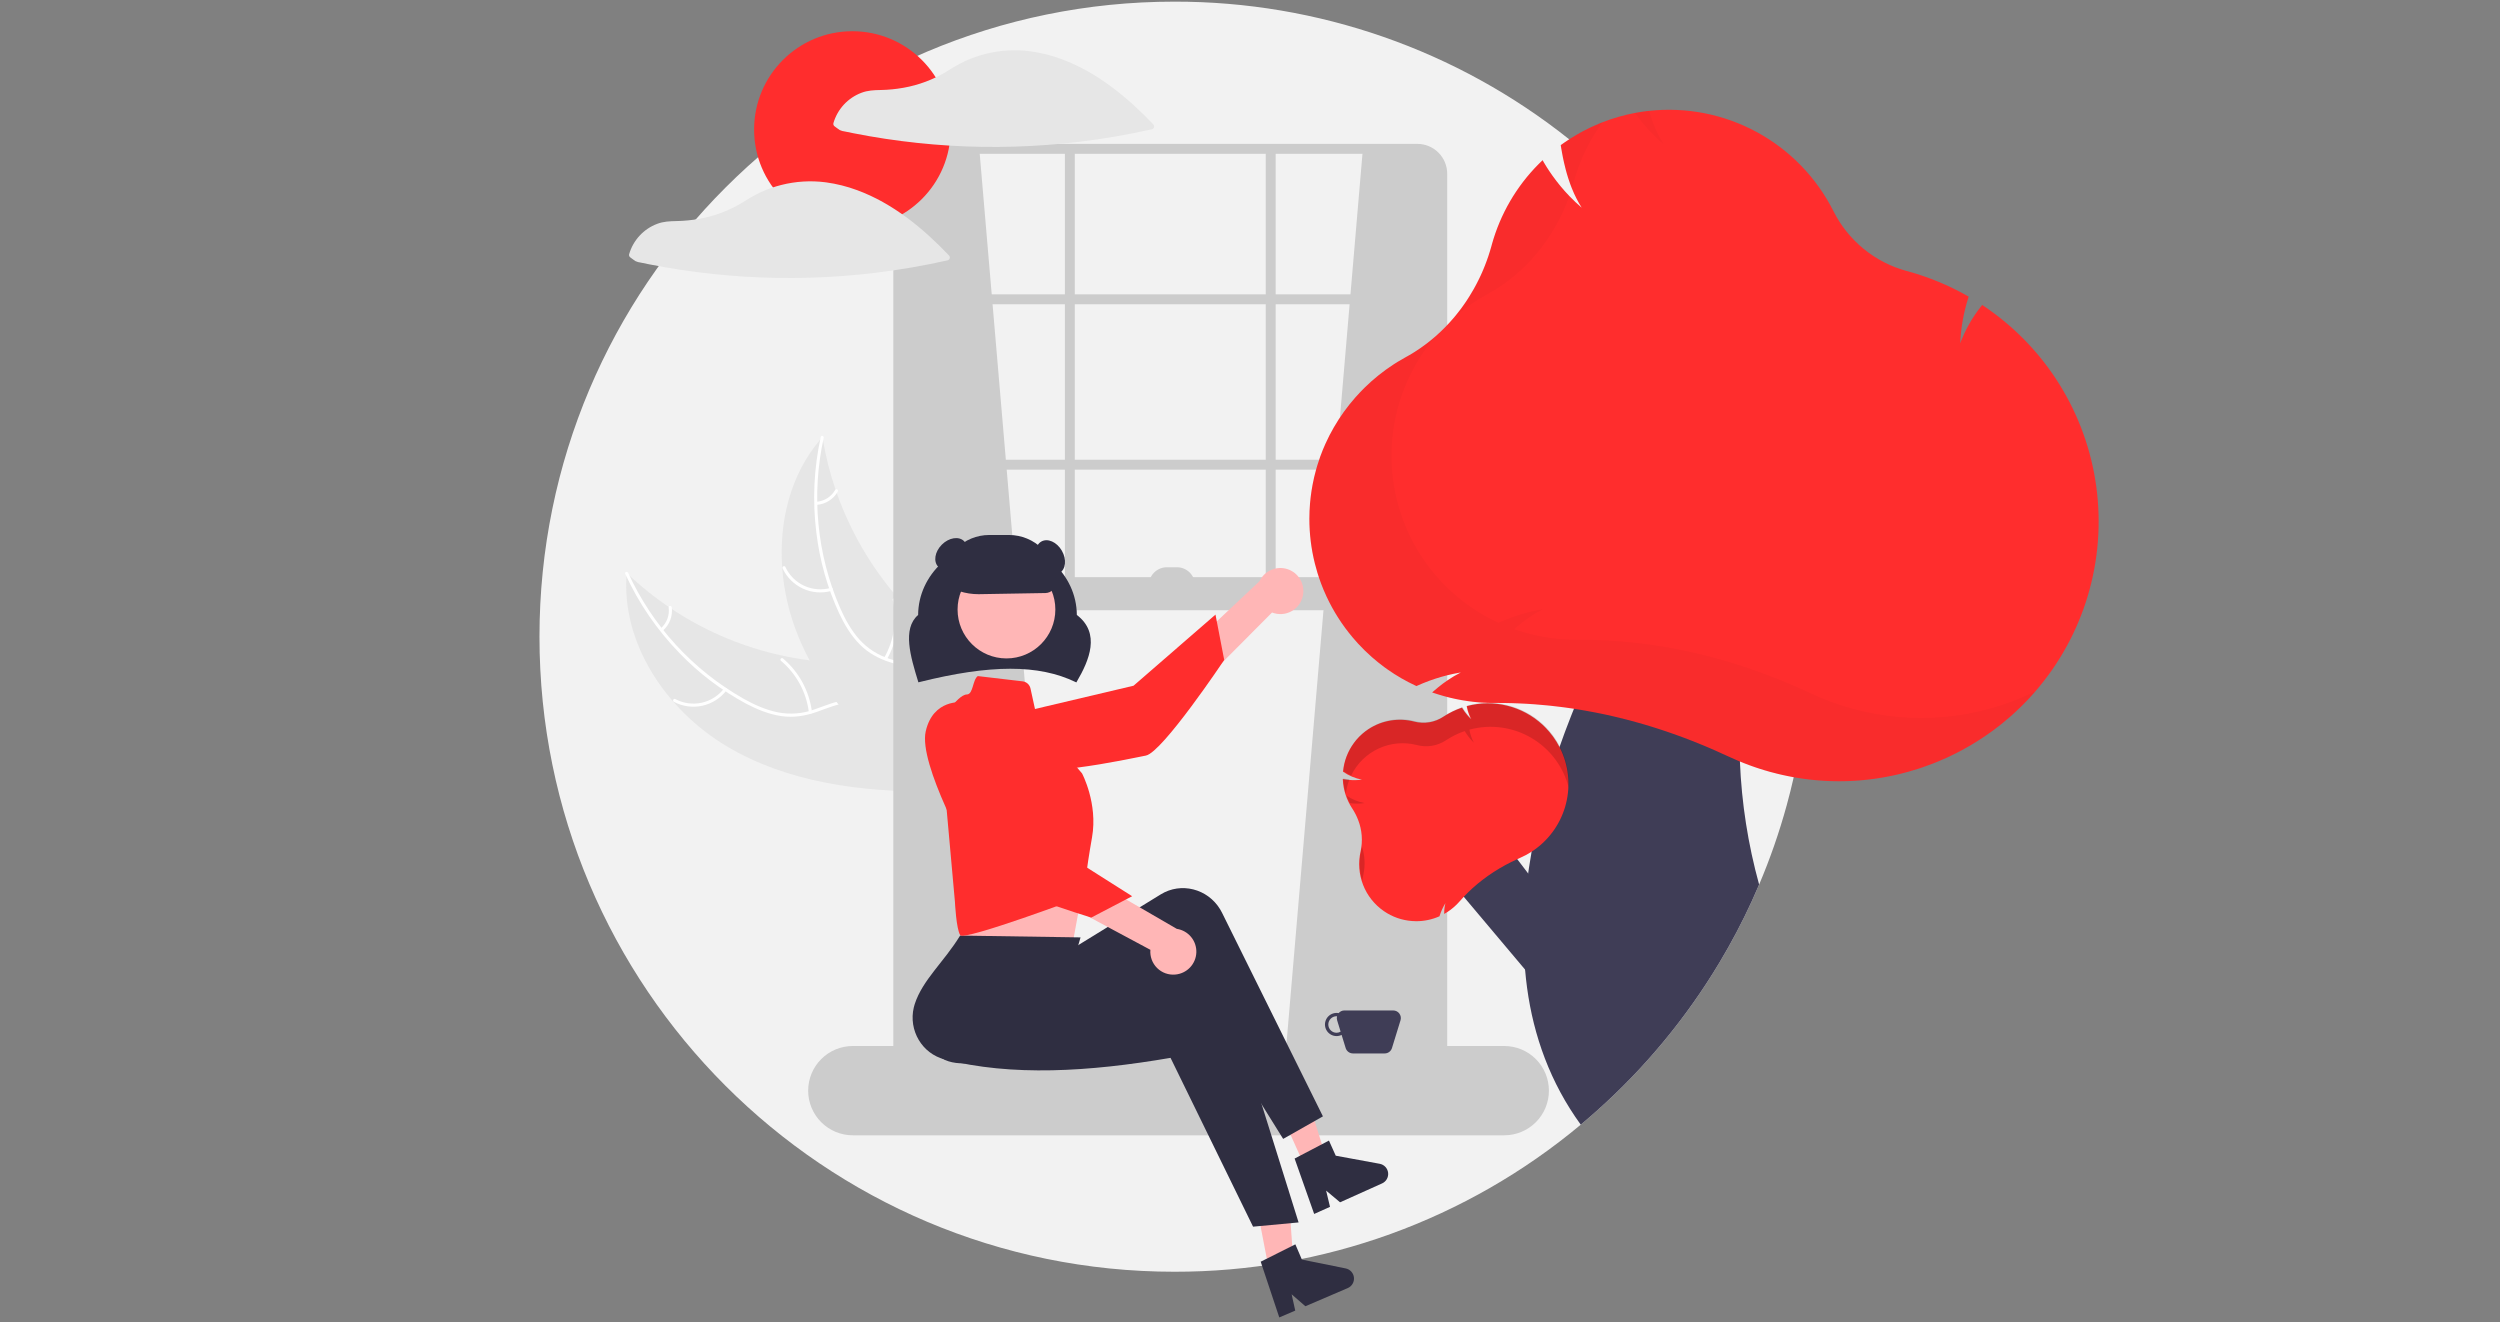 <svg width="380" height="201" viewBox="0 0 380 201" fill="none" xmlns="http://www.w3.org/2000/svg">
<rect x="0" y="0" width="380" height="201" fill="#808080" stroke="none"/>
<g clip-path="url(#clip0_583_18913)">
<path d="M275.018 96.777C275.018 99.588 274.9 102.37 274.663 105.123C274.477 107.272 274.224 109.402 273.902 111.513C273.56 113.748 273.141 115.955 272.645 118.137V118.139C272.321 119.574 271.965 120.998 271.577 122.41C270.452 126.514 269.052 130.539 267.388 134.456C267.026 135.308 266.652 136.154 266.267 136.995C264.808 140.177 263.176 143.277 261.376 146.28C256.328 154.713 250.028 162.329 242.69 168.866C241.896 169.573 241.091 170.267 240.275 170.95C222.95 185.425 201.083 193.339 178.509 193.305C125.208 193.305 82 150.089 82 96.777C82 43.466 125.208 0.25 178.509 0.25C200.306 0.216 221.467 7.595 238.518 21.177C239.317 21.81 240.106 22.458 240.885 23.12C244.687 26.345 248.236 29.858 251.499 33.627H251.501C266.7 51.151 275.052 73.579 275.018 96.777Z" fill="#F2F2F2"/>
<path d="M110.489 113.451C101.296 107.978 94.357 97.75 95.257 87.088C103.663 95.134 114.642 99.947 126.254 100.676C130.733 100.94 135.743 100.768 139.04 103.812C141.092 105.706 142.047 108.558 142.203 111.346C142.36 114.134 141.801 116.907 141.246 119.644L141.437 120.314C130.738 120.354 119.683 118.924 110.489 113.451Z" fill="#E6E6E6"/>
<path d="M95.482 87.076C99.165 95.131 105.293 101.82 112.994 106.193C114.649 107.12 116.409 107.916 118.28 108.285C120.106 108.631 121.991 108.482 123.739 107.852C125.382 107.298 126.997 106.542 128.745 106.397C130.588 106.244 132.294 106.955 133.634 108.2C135.274 109.724 136.269 111.746 137.173 113.758C138.177 115.991 139.184 118.327 141.108 119.933C141.342 120.127 141.026 120.478 140.793 120.284C137.445 117.489 136.899 112.81 134.222 109.519C132.973 107.983 131.254 106.815 129.212 106.846C127.426 106.873 125.759 107.652 124.101 108.227C122.36 108.831 120.617 109.115 118.779 108.849C116.899 108.577 115.104 107.848 113.432 106.968C109.655 104.943 106.221 102.337 103.254 99.245C99.848 95.735 97.067 91.668 95.033 87.22C94.907 86.945 95.357 86.803 95.482 87.076H95.482Z" fill="white"/>
<path d="M110.431 104.931C109.522 106.123 108.218 106.954 106.754 107.274C105.289 107.595 103.758 107.384 102.434 106.679C102.167 106.536 102.377 106.114 102.645 106.257C103.876 106.916 105.302 107.112 106.666 106.811C108.029 106.51 109.24 105.731 110.08 104.615C110.263 104.373 110.612 104.69 110.431 104.931L110.431 104.931Z" fill="white"/>
<path d="M122.945 108.243C122.562 105.201 121.047 102.416 118.702 100.441C118.469 100.246 118.785 99.895 119.017 100.091C121.454 102.15 123.024 105.052 123.416 108.218C123.453 108.52 122.981 108.543 122.945 108.243V108.243Z" fill="white"/>
<path d="M100.433 95.513C100.881 95.125 101.225 94.632 101.436 94.078C101.646 93.523 101.715 92.926 101.637 92.338C101.596 92.037 102.067 92.014 102.108 92.313C102.191 92.963 102.114 93.623 101.883 94.235C101.652 94.848 101.275 95.395 100.784 95.829C100.741 95.873 100.683 95.9 100.621 95.903C100.559 95.907 100.498 95.886 100.451 95.846C100.405 95.804 100.377 95.746 100.373 95.683C100.37 95.621 100.391 95.56 100.433 95.513V95.513Z" fill="white"/>
<path d="M125.017 66.43C125.048 66.618 125.079 66.805 125.113 66.994C125.541 69.511 126.173 71.988 127.002 74.402C127.064 74.59 127.128 74.779 127.195 74.965C129.255 80.76 132.372 86.122 136.389 90.778C137.989 92.63 139.728 94.357 141.59 95.944C144.162 98.137 147.125 100.309 148.774 103.14C148.949 103.434 149.106 103.738 149.244 104.05L142.241 120.029C142.206 120.057 142.176 120.087 142.142 120.116L141.891 120.766C141.789 120.691 141.685 120.611 141.584 120.536C141.525 120.493 141.467 120.446 141.408 120.402C141.369 120.372 141.33 120.342 141.293 120.317C141.28 120.307 141.267 120.297 141.258 120.289C141.221 120.264 141.189 120.237 141.156 120.213C140.574 119.767 139.994 119.316 139.416 118.86C139.412 118.858 139.412 118.858 139.41 118.853C135.016 115.366 130.874 111.481 127.453 107.091C127.351 106.959 127.244 106.826 127.144 106.686C125.613 104.699 124.248 102.59 123.06 100.38C122.414 99.168 121.829 97.924 121.309 96.652C119.97 93.365 119.157 89.888 118.899 86.347C118.386 79.29 120.135 72.147 124.667 66.833C124.783 66.697 124.897 66.565 125.017 66.43Z" fill="#E6E6E6"/>
<path d="M125.203 66.555C123.296 75.204 124.162 84.235 127.678 92.364C128.442 94.101 129.368 95.796 130.64 97.218C131.889 98.593 133.484 99.609 135.259 100.16C136.904 100.707 138.649 101.075 140.133 102.012C141.696 103 142.63 104.595 142.95 106.396C143.343 108.601 142.919 110.814 142.43 112.965C141.888 115.352 141.286 117.824 141.856 120.265C141.925 120.561 141.462 120.651 141.393 120.355C140.401 116.108 142.782 112.042 142.626 107.803C142.553 105.825 141.884 103.857 140.235 102.652C138.793 101.598 136.993 101.216 135.323 100.677C133.569 100.111 132.006 99.287 130.699 97.968C129.361 96.619 128.367 94.956 127.562 93.246C125.765 89.356 124.592 85.207 124.084 80.951C123.477 76.098 123.706 71.176 124.758 66.4C124.824 66.104 125.268 66.261 125.203 66.555Z" fill="white"/>
<path d="M126.393 89.813C124.949 90.218 123.408 90.097 122.046 89.47C120.683 88.844 119.588 87.754 118.955 86.394C118.828 86.119 119.25 85.908 119.378 86.184C119.964 87.451 120.985 88.467 122.255 89.047C123.525 89.628 124.96 89.735 126.302 89.35C126.594 89.267 126.683 89.73 126.393 89.813H126.393Z" fill="white"/>
<path d="M134.389 99.993C135.914 97.334 136.382 94.197 135.698 91.209C135.63 90.913 136.093 90.823 136.161 91.119C136.867 94.23 136.374 97.493 134.78 100.256C134.628 100.519 134.237 100.255 134.389 99.993Z" fill="white"/>
<path d="M124.078 76.273C124.67 76.233 125.242 76.046 125.743 75.73C126.245 75.414 126.66 74.979 126.951 74.463C127.1 74.198 127.49 74.463 127.342 74.726C127.018 75.295 126.559 75.775 126.005 76.126C125.452 76.476 124.821 76.686 124.168 76.736C124.107 76.746 124.045 76.732 123.993 76.698C123.942 76.663 123.906 76.61 123.892 76.55C123.88 76.488 123.893 76.425 123.928 76.373C123.963 76.321 124.017 76.285 124.078 76.273V76.273Z" fill="white"/>
<path d="M148.852 22.622L160.665 160.926L137.04 162.702V24.382C139.855 22.519 143.896 22.227 148.852 22.622Z" fill="#CCCCCC"/>
<path d="M207.16 22.622L195.348 160.926L218.972 162.702V24.382C216.157 22.519 212.116 22.227 207.16 22.622Z" fill="#CCCCCC"/>
<path d="M215.435 168.419H140.326C139.121 168.417 137.967 167.938 137.115 167.086C136.264 166.235 135.785 165.08 135.783 163.875V26.412C135.785 25.207 136.264 24.052 137.115 23.2C137.967 22.349 139.121 21.869 140.326 21.868H215.435C216.639 21.869 217.794 22.349 218.645 23.2C219.497 24.052 219.976 25.207 219.977 26.412V163.875C219.976 165.08 219.497 166.235 218.645 167.086C217.794 167.938 216.639 168.417 215.435 168.419ZM140.326 23.376C139.521 23.377 138.75 23.697 138.181 24.266C137.612 24.835 137.292 25.607 137.291 26.412V163.875C137.292 164.68 137.612 165.451 138.181 166.02C138.75 166.589 139.521 166.91 140.326 166.911H215.435C216.239 166.91 217.01 166.589 217.579 166.02C218.148 165.451 218.468 164.68 218.469 163.875V26.412C218.468 25.607 218.148 24.835 217.579 24.266C217.01 23.697 216.239 23.377 215.435 23.376L140.326 23.376Z" fill="#CCCCCC"/>
<path d="M219.223 44.743H136.537V46.251H219.223V44.743Z" fill="#CCCCCC"/>
<path d="M219.223 69.88H136.537V71.389H219.223V69.88Z" fill="#CCCCCC"/>
<path d="M163.371 22.622H161.862V91.247H163.371V22.622Z" fill="#CCCCCC"/>
<path d="M193.9 22.622H192.392V91.247H193.9V22.622Z" fill="#CCCCCC"/>
<path d="M228.649 172.566H129.627C127.827 172.566 126.101 171.851 124.828 170.578C123.556 169.306 122.841 167.579 122.841 165.779C122.841 163.979 123.556 162.253 124.828 160.98C126.101 159.707 127.827 158.992 129.627 158.992H228.649C230.448 158.992 232.174 159.707 233.447 160.98C234.72 162.253 235.435 163.979 235.435 165.779C235.435 167.579 234.72 169.306 233.447 170.578C232.174 171.851 230.448 172.566 228.649 172.566Z" fill="#CCCCCC"/>
<path d="M219.223 87.728H137.04V92.755H219.223V87.728Z" fill="#CCCCCC"/>
<path d="M163.604 103.728L163.499 103.678C157.897 100.971 150.56 100.973 139.711 103.686L139.595 103.715L139.56 103.601C138.412 99.837 137.112 95.574 139.555 93.476C139.589 87.321 144.987 82.323 151.617 82.323C158.246 82.323 163.643 87.319 163.679 93.472C167.313 96.251 165.581 100.357 163.662 103.628L163.604 103.728Z" fill="#2F2E41"/>
<path d="M198.039 90.548C197.938 91.047 197.73 91.518 197.428 91.927C197.126 92.337 196.738 92.675 196.291 92.918C195.844 93.161 195.349 93.303 194.842 93.335C194.334 93.366 193.826 93.285 193.352 93.099L173.554 112.999L171.787 106.82L191.451 88.34C191.817 87.566 192.454 86.953 193.242 86.617C194.03 86.281 194.913 86.246 195.725 86.518C196.537 86.79 197.221 87.35 197.648 88.093C198.074 88.836 198.213 89.71 198.039 90.548L198.039 90.548Z" fill="#FFB6B6"/>
<path d="M149.106 109.706C149.106 109.706 147.31 113.778 151.742 116.288C156.174 118.799 171.665 115.33 174.179 114.846C176.692 114.362 186.08 100.31 186.08 100.31L184.753 93.418L172.302 104.228L149.106 109.706Z" fill="#FF2D2D"/>
<path d="M145.837 132.221L146.088 136.997C146.088 136.997 145.346 141.228 145.957 142.141C146.562 143.049 163.085 143.164 163.085 143.164C163.085 143.164 164.176 137.278 165.117 132.125L145.837 132.221Z" fill="#FFB6B6"/>
<path d="M193.34 195.371L196.795 194.673L195.806 180.719L190.708 181.749L193.34 195.371Z" fill="#FFB6B6"/>
<path d="M198.289 177.211L201.5 175.767L197.334 162.415L192.595 164.547L198.289 177.211Z" fill="#FFB6B6"/>
<path d="M201.085 169.688L195.039 173.112L180.127 149.146C169.659 156.2 159.423 159.578 149.104 161.38C145.615 162.002 142.058 161.687 141.388 158.135C141.357 157.969 141.332 157.802 141.313 157.634C140.901 153.755 145.726 148.782 146.339 144.036L159.544 143.243L161.172 145.331L176.443 135.941C179.514 134.052 183.553 135.074 185.465 138.222C185.566 138.388 185.659 138.559 185.746 138.733L201.085 169.688Z" fill="#2F2E41"/>
<path d="M197.385 185.81L190.466 186.454L177.922 160.793C165.482 162.933 153.747 163.618 143.596 161.03C140.159 160.166 138.058 156.616 138.904 153.102C138.943 152.938 138.989 152.775 139.041 152.615C140.256 148.907 143.436 146.284 145.941 142.207L164.242 142.485L162.198 149.539L179.976 147.238C183.551 146.775 186.816 149.364 187.269 153.019C187.292 153.212 187.308 153.406 187.315 153.601L197.385 185.81Z" fill="#2F2E41"/>
<path d="M152.982 100.08C157.086 100.08 160.413 96.752 160.413 92.647C160.413 88.542 157.086 85.215 152.982 85.215C148.878 85.215 145.551 88.542 145.551 92.647C145.551 96.752 148.878 100.08 152.982 100.08Z" fill="#FFB6B6"/>
<path d="M148.626 102.763L155.439 103.565C155.727 103.599 155.996 103.721 156.211 103.915C156.425 104.11 156.573 104.366 156.635 104.649L157.719 109.608L164.474 117.564C164.474 117.564 166.899 122.113 165.99 127.269C165.08 132.424 164.68 136.255 164.68 136.255C164.68 136.255 146.561 143.05 145.954 142.14C145.348 141.23 145.151 137.098 145.151 137.098L142.726 110.108C142.726 110.108 145.454 105.559 146.97 105.559C147.949 105.526 147.823 103.324 148.626 102.763Z" fill="#FF2D2D"/>
<path d="M164.865 137.914C165.821 137.914 166.596 136.984 166.596 135.837C166.596 134.691 165.821 133.761 164.865 133.761C163.909 133.761 163.135 134.691 163.135 135.837C163.135 136.984 163.909 137.914 164.865 137.914Z" fill="#FF2D2D"/>
<path d="M191.627 191.778L196.893 189.139L197.886 191.454L204.545 192.801C204.874 192.867 205.173 193.037 205.398 193.286C205.624 193.534 205.764 193.848 205.799 194.182C205.833 194.516 205.76 194.852 205.59 195.141C205.42 195.431 205.162 195.658 204.853 195.79L198.419 198.549L196.328 196.733L196.877 199.21L194.451 200.25L191.627 191.778Z" fill="#2F2E41"/>
<path d="M196.781 176.1L202 173.368L203.033 175.667L209.715 176.896C210.045 176.956 210.347 177.121 210.577 177.365C210.807 177.61 210.953 177.921 210.993 178.255C211.033 178.588 210.966 178.925 210.801 179.217C210.636 179.51 210.382 179.741 210.076 179.879L203.691 182.75L201.569 180.972L202.161 183.439L199.754 184.521L196.781 176.1Z" fill="#2F2E41"/>
<path d="M148.736 90.316C146.773 90.319 144.857 89.714 143.251 88.585L143.197 88.547V88.482C143.199 86.583 143.955 84.762 145.298 83.418C146.64 82.076 148.461 81.32 150.36 81.318H153.376C155.275 81.32 157.096 82.076 158.438 83.418C159.781 84.762 160.537 86.583 160.539 88.482C160.537 88.917 160.365 89.333 160.06 89.644C159.756 89.954 159.342 90.132 158.908 90.142L148.906 90.314C148.849 90.315 148.793 90.316 148.736 90.316Z" fill="#2F2E41"/>
<path d="M161.042 87.106C162.004 86.551 162.165 85.028 161.401 83.706C160.638 82.383 159.239 81.761 158.278 82.317C157.316 82.872 157.155 84.394 157.918 85.717C158.682 87.04 160.081 87.662 161.042 87.106Z" fill="#2F2E41"/>
<path d="M146.002 85.631C147.082 84.551 147.32 83.039 146.535 82.253C145.75 81.468 144.238 81.707 143.158 82.787C142.078 83.867 141.84 85.379 142.625 86.164C143.41 86.95 144.922 86.711 146.002 85.631Z" fill="#2F2E41"/>
<path d="M211.769 153.588H204.352C204.184 153.587 204.019 153.623 203.867 153.694C203.715 153.764 203.581 153.866 203.472 153.994C203.199 153.944 202.917 153.959 202.651 154.039C202.384 154.119 202.14 154.26 201.939 154.453C201.738 154.645 201.586 154.882 201.494 155.145C201.402 155.407 201.374 155.688 201.412 155.964C201.45 156.239 201.552 156.502 201.711 156.73C201.87 156.958 202.081 157.146 202.326 157.277C202.572 157.408 202.845 157.479 203.123 157.484C203.401 157.489 203.676 157.428 203.926 157.306L204.541 159.305C204.614 159.542 204.761 159.749 204.961 159.897C205.16 160.044 205.401 160.123 205.649 160.123H210.472C210.72 160.123 210.961 160.044 211.16 159.897C211.36 159.749 211.506 159.542 211.579 159.305L212.877 155.088C212.93 154.914 212.942 154.731 212.912 154.552C212.881 154.373 212.809 154.204 212.701 154.058C212.594 153.912 212.453 153.794 212.291 153.712C212.129 153.63 211.95 153.588 211.769 153.588ZM203.16 156.981C202.826 156.981 202.507 156.849 202.271 156.613C202.035 156.377 201.903 156.058 201.903 155.724C201.903 155.391 202.035 155.071 202.271 154.836C202.507 154.6 202.826 154.467 203.16 154.467C203.182 154.467 203.204 154.473 203.227 154.474C203.177 154.677 203.183 154.889 203.244 155.088L203.775 156.813C203.588 156.922 203.376 156.98 203.16 156.981Z" fill="#3F3D56"/>
<path d="M178.648 148.131C178.141 148.178 177.631 148.113 177.152 147.941C176.673 147.769 176.238 147.495 175.877 147.136C175.516 146.778 175.238 146.345 175.062 145.867C174.886 145.39 174.817 144.88 174.86 144.373L150.12 131.112L155.531 127.647L178.873 141.186C179.719 141.314 180.49 141.749 181.037 142.407C181.585 143.065 181.872 143.902 181.845 144.758C181.817 145.614 181.476 146.431 180.887 147.052C180.298 147.674 179.501 148.058 178.648 148.131Z" fill="#FFB6B6"/>
<path d="M146.259 106.743C146.259 106.743 141.844 106.19 140.711 111.158C139.578 116.125 147.345 129.972 148.53 132.241C149.715 134.511 165.867 139.474 165.867 139.474L172.087 136.225L158.161 127.397L146.259 106.743Z" fill="#FF2D2D"/>
<path d="M177.378 86.22H178.886C179.619 86.22 180.322 86.511 180.841 87.029C181.359 87.548 181.65 88.251 181.65 88.985H174.613C174.613 88.251 174.905 87.548 175.423 87.029C175.941 86.511 176.645 86.22 177.378 86.22Z" fill="#CCCCCC"/>
<path d="M129.561 34.629C137.812 34.629 144.501 27.939 144.501 19.687C144.501 11.435 137.812 4.745 129.561 4.745C121.311 4.745 114.622 11.435 114.622 19.687C114.622 27.939 121.311 34.629 129.561 34.629Z" fill="#FF2D2D"/>
<path d="M175.302 18.908C171.348 14.76 166.757 10.976 161.321 8.976C159.807 8.417 158.237 8.022 156.638 7.799C156.625 7.797 156.613 7.8 156.6 7.799C156.574 7.792 156.548 7.787 156.521 7.783C154.285 7.498 152.016 7.635 149.83 8.187C148.762 8.456 147.719 8.819 146.715 9.273C145.708 9.764 144.731 10.318 143.792 10.93C141.803 12.12 139.614 12.937 137.332 13.34C136.187 13.546 135.026 13.66 133.863 13.681C132.853 13.701 131.901 13.736 130.944 14.101C129.922 14.485 129.004 15.103 128.263 15.905C127.523 16.708 126.98 17.672 126.678 18.721C126.654 18.815 126.661 18.913 126.698 19.003C126.734 19.092 126.798 19.167 126.879 19.218C127.138 19.403 127.391 19.613 127.662 19.779C127.904 19.889 128.163 19.96 128.427 19.987C128.86 20.078 129.292 20.167 129.726 20.253C131.322 20.569 132.926 20.849 134.536 21.093C137.793 21.586 141.068 21.934 144.361 22.136C150.957 22.535 157.576 22.336 164.136 21.541C167.823 21.094 171.485 20.461 175.108 19.643C175.181 19.622 175.248 19.581 175.301 19.527C175.355 19.472 175.393 19.404 175.412 19.331C175.432 19.257 175.432 19.179 175.413 19.105C175.393 19.031 175.355 18.963 175.302 18.908Z" fill="#E6E6E6"/>
<path d="M130.27 28.899C128.756 28.339 127.186 27.945 125.587 27.722C125.574 27.72 125.562 27.723 125.549 27.722C125.523 27.715 125.497 27.71 125.47 27.706C123.235 27.421 120.965 27.558 118.78 28.11C117.711 28.378 116.668 28.742 115.664 29.196C114.657 29.687 113.68 30.241 112.741 30.853C110.753 32.043 108.563 32.86 106.281 33.263C105.136 33.469 103.976 33.583 102.812 33.603C101.802 33.624 100.85 33.659 99.893 34.024C98.871 34.408 97.953 35.026 97.213 35.828C96.472 36.63 95.929 37.595 95.627 38.644C95.603 38.738 95.611 38.836 95.647 38.925C95.683 39.014 95.747 39.09 95.829 39.141C96.088 39.326 96.34 39.536 96.612 39.701C96.853 39.812 97.112 39.883 97.376 39.91C97.809 40.001 98.242 40.09 98.675 40.176C100.272 40.492 101.875 40.772 103.485 41.016C106.742 41.509 110.017 41.857 113.31 42.058C119.906 42.458 126.525 42.259 133.086 41.464C136.773 41.017 140.435 40.384 144.057 39.566C144.131 39.544 144.197 39.504 144.251 39.45C144.304 39.395 144.342 39.327 144.362 39.253C144.381 39.179 144.381 39.102 144.362 39.028C144.343 38.954 144.304 38.886 144.251 38.831C140.298 34.683 135.706 30.899 130.27 28.899Z" fill="#E6E6E6"/>
<path d="M238.004 140.29L226.515 125.195L217.45 130.321L236.659 153.136L238.004 140.29Z" fill="#3F3D56"/>
<path d="M264.467 115.751C264.722 122.077 265.702 128.353 267.387 134.456C267.025 135.308 266.652 136.154 266.266 136.995C264.808 140.177 263.175 143.277 261.375 146.28C256.328 154.713 250.027 162.329 242.689 168.866C241.895 169.573 241.09 170.267 240.274 170.95C235.622 164.535 233.111 157.456 232.119 150.172C231.993 149.246 231.89 148.311 231.812 147.381V147.376C231.621 145.116 231.56 142.846 231.629 140.579C231.631 140.398 231.636 140.215 231.644 140.031C231.732 137.608 231.95 135.18 232.28 132.774V132.771C232.317 132.495 232.355 132.218 232.398 131.942C232.518 131.112 232.654 130.283 232.802 129.458C233.665 124.703 234.87 120.016 236.406 115.434V115.432C236.449 115.299 236.492 115.168 236.54 115.037C236.705 114.539 236.874 114.047 237.047 113.554C237.058 113.515 237.071 113.478 237.087 113.441C237.311 112.797 237.54 112.159 237.774 111.525C237.836 111.349 237.902 111.173 237.97 110.998C238.233 110.291 238.502 109.59 238.776 108.899C238.862 108.677 238.95 108.456 239.038 108.237C239.106 108.069 239.171 107.901 239.241 107.735V107.732C239.641 106.744 240.046 105.776 240.455 104.826C241.604 102.157 242.785 99.645 243.936 97.33L243.939 97.328C248.716 87.743 253.059 81.519 253.059 81.519L269.368 86.798C267.422 90.249 265.917 95.34 265.093 101.345C264.457 106.118 264.248 110.938 264.467 115.748L264.467 115.751Z" fill="#3F3D56"/>
<path d="M237.362 114.215C237.266 113.991 237.158 113.773 237.047 113.554C236.474 112.444 235.736 111.427 234.858 110.538C234.728 110.404 234.592 110.271 234.451 110.145C232.937 108.751 231.096 107.76 229.099 107.266C227.101 106.771 225.01 106.788 223.021 107.315L223.011 107.32L222.935 107.34L222.953 107.426C223.028 107.824 223.138 108.215 223.28 108.594C223.317 108.697 223.36 108.796 223.403 108.894C223.421 108.939 223.443 108.979 223.463 109.024C223.463 109.024 223.461 109.027 223.466 109.027C223.466 109.029 223.468 109.032 223.468 109.034C223.516 109.127 223.561 109.223 223.612 109.313C223.508 109.215 223.41 109.115 223.315 109.012C223.222 108.916 223.137 108.816 223.051 108.715C222.758 108.373 222.493 108.009 222.259 107.624L222.219 107.556L222.149 107.584C221.2 107.913 220.296 108.356 219.455 108.904L219.364 108.964C218.722 109.386 217.998 109.668 217.24 109.791C216.482 109.915 215.706 109.878 214.963 109.683C213.792 109.381 212.571 109.326 211.377 109.521C210.184 109.716 209.043 110.157 208.029 110.817C207.358 111.255 206.75 111.784 206.225 112.39C206.18 112.443 206.134 112.498 206.089 112.551C205.994 112.667 205.903 112.785 205.815 112.905C204.87 114.168 204.291 115.667 204.139 117.237L204.134 117.294L204.182 117.327C205.032 117.91 205.994 118.311 207.006 118.504C206.37 118.592 205.726 118.608 205.086 118.551H205.084C204.794 118.527 204.505 118.487 204.219 118.431L204.166 118.421H204.164L204.099 118.408L204.109 118.529C204.184 120.065 204.667 121.553 205.509 122.84L205.534 122.875C205.543 122.888 205.551 122.901 205.559 122.915C205.915 123.461 206.212 124.043 206.444 124.652C207.031 126.166 207.16 127.819 206.815 129.406C206.425 131.103 206.555 132.878 207.188 134.5C207.821 136.122 208.928 137.516 210.364 138.5C211.626 139.369 213.097 139.885 214.624 139.996C214.833 140.014 215.044 140.024 215.255 140.024C216.463 140.027 217.659 139.778 218.766 139.292L218.806 139.277L218.816 139.232C219.029 138.545 219.328 137.888 219.706 137.276C219.582 137.758 219.52 138.254 219.52 138.752V138.918L219.663 138.835C219.786 138.762 219.912 138.684 220.025 138.611C220.704 138.168 221.319 137.633 221.852 137.022C222.061 136.781 222.272 136.547 222.493 136.313L222.496 136.311C222.925 135.853 223.38 135.406 223.853 134.979C224.858 134.076 225.934 133.254 227.07 132.523C228.205 131.794 229.392 131.148 230.621 130.592H230.623C230.762 130.527 230.902 130.464 231.041 130.404C231.653 130.137 232.242 129.821 232.802 129.458C232.823 129.446 232.84 129.436 232.858 129.423C235.287 127.832 237.073 125.43 237.898 122.645C238.723 119.86 238.533 116.873 237.362 114.215L237.362 114.215Z" fill="#FF2D2D"/>
<path opacity="0.15" d="M207.23 132.975C207.161 133.28 207.109 133.589 207.074 133.901C206.606 132.422 206.538 130.845 206.878 129.332C206.93 129.1 206.969 128.866 207 128.63C207.464 130.032 207.544 131.532 207.23 132.975Z" fill="black"/>
<path opacity="0.15" d="M207.421 122.071C206.676 122.174 205.921 122.178 205.175 122.081C204.98 121.713 204.811 121.331 204.671 120.939C205.501 121.499 206.437 121.884 207.421 122.071Z" fill="black"/>
<path opacity="0.15" d="M205.115 118.471C204.84 119.173 204.658 119.909 204.572 120.659C204.343 119.945 204.207 119.204 204.169 118.455L204.163 118.334L204.282 118.357C204.557 118.409 204.836 118.447 205.115 118.471Z" fill="black"/>
<path opacity="0.15" d="M208.094 110.742C209.107 110.082 210.247 109.64 211.44 109.444C212.633 109.249 213.854 109.304 215.024 109.607C215.767 109.803 216.544 109.841 217.302 109.717C218.061 109.594 218.785 109.311 219.427 108.889L219.518 108.829C220.358 108.28 221.263 107.836 222.211 107.506L222.283 107.481L222.323 107.547C222.698 108.167 223.152 108.735 223.674 109.237C223.357 108.646 223.135 108.009 223.016 107.349L222.999 107.262L223.085 107.24C224.951 106.746 226.907 106.7 228.794 107.106C230.681 107.512 232.445 108.359 233.943 109.577C235.441 110.795 236.629 112.35 237.411 114.115C238.194 115.88 238.548 117.805 238.445 119.733C238.049 118.161 237.345 116.684 236.374 115.386C235.403 114.088 234.185 112.996 232.789 112.173C231.393 111.35 229.847 110.812 228.242 110.59C226.637 110.369 225.004 110.468 223.437 110.883L223.351 110.905L223.368 110.992C223.487 111.652 223.709 112.29 224.026 112.88C223.504 112.378 223.05 111.81 222.675 111.19L222.635 111.124L222.563 111.149C221.615 111.479 220.711 111.923 219.87 112.472L219.78 112.532C219.137 112.954 218.413 113.237 217.655 113.36C216.896 113.484 216.12 113.446 215.377 113.25C213.431 112.745 211.37 112.931 209.546 113.775C207.722 114.62 206.248 116.071 205.374 117.882C204.985 117.695 204.608 117.484 204.245 117.251L204.195 117.22L204.201 117.162C204.326 115.868 204.741 114.619 205.415 113.507C206.089 112.396 207.005 111.451 208.094 110.742Z" fill="black"/>
<path d="M301.528 46.513L301.289 46.354L301.115 46.581C299.773 48.271 298.706 50.162 297.951 52.184C298.055 49.854 298.463 47.548 299.163 45.324L299.238 45.09L299.022 44.967C296.21 43.374 293.214 42.132 290.1 41.267L289.761 41.176C287.374 40.521 285.153 39.37 283.241 37.799C281.329 36.228 279.77 34.271 278.665 32.056C276.097 26.974 272.04 22.795 267.037 20.078C262.033 17.361 256.32 16.235 250.659 16.851H250.657C250.597 16.856 250.534 16.863 250.473 16.871C250.37 16.881 250.27 16.893 250.169 16.906C249.963 16.934 249.762 16.961 249.561 16.991C249.39 17.017 249.217 17.044 249.046 17.074C248.955 17.087 248.867 17.102 248.779 17.12C248.691 17.135 248.601 17.15 248.513 17.167H248.511C246.823 17.487 245.169 17.962 243.569 18.588H243.567V18.59L243.162 18.749C242.745 18.919 242.331 19.101 241.921 19.291C241.828 19.334 241.737 19.38 241.644 19.422C241.619 19.435 241.592 19.447 241.566 19.462C241.303 19.588 241.041 19.719 240.782 19.857C240.745 19.875 240.707 19.895 240.669 19.915L240.428 20.043C239.898 20.33 239.377 20.634 238.865 20.956C238.822 20.981 238.782 21.006 238.739 21.034C238.694 21.064 238.646 21.094 238.601 21.124C238.573 21.139 238.545 21.159 238.518 21.177C238.44 21.225 238.365 21.275 238.289 21.328C238.138 21.426 237.988 21.526 237.839 21.629C237.686 21.732 237.535 21.84 237.384 21.948L237.234 22.057L237.261 22.243C237.286 22.396 237.309 22.549 237.337 22.7C237.362 22.851 237.387 22.999 237.415 23.148C237.457 23.396 237.505 23.643 237.553 23.882C237.585 24.04 237.616 24.196 237.651 24.349C237.683 24.508 237.719 24.666 237.756 24.824C237.829 25.151 237.907 25.468 237.99 25.779C238.03 25.935 238.073 26.091 238.118 26.244C238.143 26.337 238.169 26.43 238.196 26.521C238.216 26.584 238.236 26.647 238.256 26.709C238.262 26.73 238.267 26.752 238.274 26.775C238.28 26.796 238.286 26.817 238.294 26.838C238.322 26.931 238.349 27.021 238.377 27.109C238.392 27.157 238.407 27.205 238.425 27.25C238.46 27.358 238.498 27.469 238.535 27.574C238.576 27.695 238.618 27.816 238.661 27.934C238.671 27.964 238.681 27.991 238.691 28.022C238.699 28.044 238.706 28.067 238.716 28.09C238.726 28.115 238.737 28.142 238.747 28.168C238.789 28.281 238.832 28.396 238.877 28.509C238.892 28.55 238.907 28.592 238.925 28.633C239.332 29.657 239.833 30.641 240.42 31.574C239.769 31.016 239.143 30.424 238.54 29.799C237.61 28.832 236.754 27.798 235.977 26.704C235.914 26.619 235.851 26.531 235.794 26.443C235.675 26.275 235.56 26.106 235.447 25.935C235.326 25.759 235.21 25.576 235.097 25.395C235.022 25.274 234.947 25.151 234.874 25.03C234.801 24.915 234.733 24.802 234.668 24.686L234.472 24.349H234.469V24.352L234.193 24.623C234.082 24.731 233.971 24.839 233.863 24.947C230.485 28.347 228.039 32.558 226.758 37.177L226.721 37.315L226.683 37.458C226.61 37.715 226.537 37.964 226.459 38.217V38.22C226.384 38.471 226.303 38.723 226.218 38.969C226.14 39.203 226.06 39.434 225.974 39.665C225.947 39.743 225.916 39.821 225.884 39.899C225.831 40.05 225.773 40.198 225.715 40.349C225.688 40.417 225.66 40.487 225.632 40.555C225.565 40.721 225.497 40.887 225.429 41.05C225.419 41.075 225.406 41.103 225.394 41.128C225.374 41.179 225.351 41.229 225.331 41.277C225.278 41.397 225.223 41.52 225.17 41.641C225.132 41.719 225.097 41.8 225.062 41.877C225.047 41.913 225.029 41.948 225.014 41.983C224.921 42.184 224.826 42.383 224.725 42.579C224.612 42.81 224.496 43.041 224.373 43.267C224.265 43.479 224.152 43.685 224.034 43.891C223.83 44.255 223.617 44.617 223.396 44.969C223.31 45.105 223.225 45.241 223.137 45.377C223.117 45.409 223.097 45.442 223.076 45.472C223.004 45.59 222.928 45.703 222.85 45.819C222.797 45.897 222.745 45.975 222.692 46.05C222.604 46.186 222.511 46.317 222.415 46.445C222.39 46.485 222.363 46.523 222.335 46.56C222.194 46.757 222.054 46.948 221.91 47.139C221.905 47.141 221.905 47.144 221.903 47.146C221.898 47.146 221.898 47.149 221.895 47.151C221.832 47.234 221.77 47.317 221.704 47.398C221.619 47.516 221.526 47.631 221.433 47.745C221.282 47.935 221.124 48.129 220.963 48.318C220.958 48.323 220.955 48.328 220.95 48.33C220.118 49.309 219.215 50.226 218.251 51.075C218.233 51.09 218.221 51.105 218.203 51.118C218.068 51.236 217.932 51.354 217.791 51.47C217.733 51.518 217.675 51.565 217.618 51.613C217.522 51.694 217.424 51.774 217.329 51.847C217.317 51.858 217.305 51.868 217.291 51.877C217.206 51.947 217.123 52.013 217.037 52.078C216.934 52.161 216.831 52.239 216.725 52.317C216.228 52.694 215.717 53.05 215.192 53.385C215.114 53.438 215.032 53.491 214.951 53.541C214.903 53.571 214.856 53.602 214.81 53.627C214.619 53.745 214.428 53.86 214.237 53.971C214.046 54.084 213.85 54.192 213.657 54.298C213.242 54.524 212.832 54.76 212.433 55.007C212.232 55.132 212.031 55.258 211.832 55.386C211.043 55.899 210.283 56.448 209.553 57.033C208.822 57.618 208.122 58.24 207.454 58.895C207.371 58.976 207.288 59.059 207.205 59.144C207.039 59.308 206.879 59.474 206.725 59.639C206.479 59.893 206.243 60.155 206.009 60.419C204.776 61.817 203.685 63.335 202.752 64.948C202.283 65.754 201.857 66.584 201.475 67.434C201.186 68.07 200.922 68.722 200.683 69.38C200.525 69.82 200.377 70.264 200.239 70.712C200.171 70.936 200.105 71.162 200.043 71.389C199.829 72.155 199.65 72.93 199.505 73.706C199.387 74.33 199.291 74.954 199.218 75.579C199.18 75.893 199.15 76.207 199.123 76.519C199.058 77.285 199.025 78.052 199.023 78.82C199.019 81.123 199.299 83.417 199.857 85.651C199.98 86.144 200.116 86.634 200.266 87.122C200.342 87.366 200.422 87.607 200.502 87.849C200.706 88.452 200.931 89.049 201.178 89.641C201.327 89.995 201.483 90.347 201.646 90.697C202.684 92.918 204.009 94.993 205.587 96.87C205.846 97.18 206.113 97.484 206.388 97.783C206.391 97.783 206.388 97.785 206.388 97.785C207.072 98.531 207.796 99.24 208.557 99.907H208.56C208.864 100.176 209.173 100.436 209.487 100.689C209.49 100.686 209.49 100.689 209.49 100.689C209.806 100.945 210.126 101.191 210.452 101.43C210.616 101.548 210.782 101.667 210.95 101.785C211.279 102.018 211.615 102.244 211.958 102.461H211.96C212.302 102.682 212.649 102.893 213.001 103.094C213.707 103.499 214.431 103.879 215.175 104.223L215.3 104.281L215.429 104.223C216.621 103.686 217.851 103.235 219.108 102.873C219.384 102.793 219.663 102.72 219.94 102.649C220.639 102.476 221.342 102.33 222.051 102.212C221.361 102.558 220.694 102.951 220.056 103.386C219.56 103.72 219.073 104.085 218.583 104.487C218.419 104.62 218.256 104.758 218.093 104.899L217.686 105.251L218.196 105.42C218.382 105.48 218.568 105.54 218.754 105.596C219.007 105.676 219.259 105.749 219.505 105.817C220.043 105.968 220.584 106.101 221.129 106.216C221.262 106.244 221.393 106.272 221.526 106.299C221.785 106.35 222.046 106.4 222.307 106.445C222.318 106.448 222.329 106.45 222.34 106.45C222.612 106.495 222.885 106.538 223.157 106.576C223.662 106.649 224.167 106.707 224.672 106.749C224.728 106.757 224.783 106.759 224.841 106.762C224.964 106.772 225.085 106.782 225.208 106.79C225.479 106.807 225.753 106.82 226.027 106.83C226.047 106.83 226.065 106.832 226.085 106.832C226.223 106.837 226.361 106.842 226.5 106.845C226.5 106.845 226.5 106.847 226.502 106.845C226.64 106.847 226.778 106.85 226.917 106.85H227.681C227.824 106.85 227.967 106.852 228.113 106.852C228.314 106.852 228.518 106.855 228.719 106.857C228.772 106.857 228.827 106.86 228.882 106.86C229.204 106.865 229.525 106.872 229.847 106.88C229.867 106.88 229.887 106.883 229.907 106.883C230.229 106.893 230.551 106.903 230.873 106.918C230.943 106.92 231.013 106.923 231.086 106.928C231.395 106.94 231.704 106.955 232.014 106.973C232.102 106.978 232.192 106.986 232.283 106.991C232.516 107.003 232.752 107.018 232.986 107.036C233.124 107.043 233.26 107.053 233.398 107.066C233.956 107.109 234.512 107.157 235.07 107.212C235.256 107.227 235.442 107.247 235.628 107.267C236.125 107.32 236.625 107.378 237.126 107.441C237.349 107.466 237.573 107.496 237.797 107.526C237.822 107.529 237.847 107.531 237.872 107.536C238.148 107.574 238.422 107.612 238.699 107.652C238.88 107.677 239.061 107.705 239.242 107.732C239.428 107.76 239.614 107.787 239.8 107.82C239.9 107.835 240.001 107.853 240.104 107.87C240.345 107.908 240.589 107.948 240.833 107.994C240.855 107.996 240.876 107.999 240.898 108.004C241.416 108.094 241.936 108.19 242.454 108.293C242.758 108.351 243.059 108.411 243.361 108.474C243.597 108.521 243.833 108.572 244.07 108.622C244.11 108.63 244.15 108.64 244.19 108.65C244.199 108.652 244.209 108.654 244.218 108.655C244.575 108.733 244.934 108.813 245.291 108.899C246.53 109.185 247.768 109.504 249.003 109.854C249.287 109.932 249.571 110.015 249.855 110.098C249.976 110.133 250.094 110.168 250.212 110.203C250.458 110.276 250.702 110.349 250.948 110.427C251.165 110.492 251.383 110.56 251.599 110.631C251.735 110.673 251.871 110.716 252.007 110.761C252.218 110.827 252.429 110.894 252.637 110.967C252.816 111.023 252.992 111.08 253.168 111.143C253.419 111.226 253.673 111.312 253.924 111.402C253.997 111.427 254.072 111.452 254.145 111.48C254.452 111.586 254.759 111.694 255.065 111.807C255.364 111.915 255.663 112.026 255.96 112.136C256.166 112.214 256.372 112.29 256.576 112.37C256.804 112.458 257.033 112.546 257.259 112.636C257.586 112.765 257.915 112.895 258.242 113.029C258.543 113.149 258.843 113.272 259.144 113.401C259.199 113.423 259.257 113.446 259.313 113.471C259.574 113.579 259.835 113.692 260.094 113.805C260.263 113.876 260.428 113.949 260.594 114.022C261.318 114.338 262.041 114.666 262.763 115.004H262.766C263.218 115.218 263.678 115.422 264.141 115.615C264.249 115.66 264.357 115.706 264.467 115.748C264.651 115.826 264.837 115.899 265.023 115.975C265.143 116.022 265.264 116.07 265.387 116.115C265.566 116.186 265.746 116.254 265.927 116.319C266.118 116.389 266.307 116.46 266.5 116.525C266.568 116.55 266.636 116.573 266.707 116.598C266.93 116.674 267.154 116.749 267.38 116.822C267.403 116.829 267.425 116.837 267.45 116.844C267.687 116.92 267.923 116.995 268.162 117.066C268.181 117.073 268.2 117.079 268.22 117.083C268.476 117.161 268.737 117.237 268.996 117.31C269.378 117.415 269.763 117.516 270.147 117.609C270.218 117.626 270.288 117.644 270.358 117.659C270.564 117.709 270.768 117.757 270.974 117.802C271.193 117.852 271.414 117.898 271.633 117.943C271.854 117.988 272.075 118.033 272.294 118.074C272.412 118.096 272.53 118.119 272.645 118.139L272.954 118.192C273.168 118.23 273.382 118.262 273.598 118.297C273.604 118.297 273.61 118.298 273.615 118.3C273.859 118.338 274.101 118.373 274.344 118.403C274.578 118.436 274.812 118.463 275.046 118.491C275.093 118.496 275.144 118.501 275.194 118.506C275.387 118.529 275.581 118.551 275.774 118.569C275.83 118.574 275.885 118.579 275.94 118.584C276.131 118.602 276.322 118.619 276.513 118.632C276.552 118.637 276.59 118.639 276.629 118.639C276.8 118.654 276.971 118.667 277.142 118.674C277.262 118.685 277.38 118.69 277.501 118.697C277.564 118.7 277.624 118.702 277.687 118.705C277.853 118.715 278.019 118.72 278.187 118.725C278.391 118.732 278.594 118.737 278.795 118.742C279.039 118.747 279.285 118.75 279.529 118.75H279.534C279.773 118.75 280.014 118.747 280.253 118.742H280.343L280.607 118.735C280.743 118.732 280.879 118.727 281.012 118.722C281.268 118.712 281.522 118.7 281.776 118.685C281.877 118.68 281.98 118.672 282.08 118.667C282.125 118.664 282.173 118.659 282.218 118.657C282.377 118.647 282.533 118.637 282.691 118.624C282.854 118.612 283.02 118.597 283.183 118.579C283.395 118.559 283.606 118.536 283.817 118.514C283.983 118.496 284.149 118.476 284.312 118.456C284.334 118.454 284.356 118.45 284.377 118.446C284.536 118.428 284.694 118.408 284.85 118.385C285.036 118.36 285.219 118.333 285.403 118.305C285.423 118.302 285.44 118.3 285.46 118.297C285.777 118.247 286.096 118.197 286.416 118.139C286.75 118.079 287.084 118.013 287.416 117.945C287.539 117.92 287.66 117.893 287.783 117.868C287.851 117.852 287.921 117.84 287.986 117.825C288.089 117.802 288.19 117.78 288.29 117.754C288.308 117.752 288.328 117.747 288.346 117.744C288.486 117.714 288.625 117.679 288.765 117.644C289.047 117.576 289.323 117.506 289.6 117.43C289.723 117.4 289.846 117.367 289.964 117.335C289.999 117.325 290.035 117.315 290.067 117.304C290.577 117.161 291.083 117.01 291.585 116.85C291.806 116.779 292.025 116.706 292.244 116.628C292.714 116.467 293.18 116.298 293.641 116.121C293.764 116.075 293.887 116.025 294.011 115.977C294.192 115.904 294.372 115.831 294.551 115.759C294.712 115.691 294.873 115.623 295.036 115.552C295.116 115.52 295.197 115.485 295.277 115.449C295.519 115.344 295.76 115.236 295.999 115.128C296.159 115.052 296.318 114.979 296.476 114.904C296.727 114.783 296.976 114.66 297.225 114.537C297.288 114.504 297.348 114.472 297.409 114.441C297.567 114.361 297.725 114.278 297.886 114.198C298.14 114.062 298.394 113.926 298.645 113.785C298.73 113.74 298.813 113.692 298.899 113.645C299.175 113.489 299.449 113.33 299.721 113.169C300.321 112.81 300.914 112.435 301.498 112.043C301.643 111.948 301.789 111.847 301.932 111.749C302.204 111.563 302.47 111.372 302.737 111.181C302.764 111.161 302.789 111.141 302.817 111.123C302.95 111.025 303.083 110.927 303.217 110.827C303.493 110.618 303.767 110.407 304.041 110.191C304.046 110.188 304.054 110.181 304.061 110.176C304.184 110.078 304.307 109.979 304.428 109.881C304.802 109.577 305.172 109.268 305.534 108.949C305.712 108.796 305.888 108.637 306.062 108.479C306.192 108.361 306.323 108.242 306.451 108.122C306.71 107.878 306.964 107.637 307.215 107.39C307.341 107.27 307.464 107.144 307.59 107.018C307.713 106.893 307.838 106.767 307.962 106.639C308.004 106.596 308.047 106.551 308.09 106.506C308.215 106.372 308.341 106.237 308.467 106.103C308.575 105.988 308.68 105.867 308.788 105.746C308.969 105.545 309.153 105.344 309.331 105.141C309.341 105.129 309.351 105.118 309.362 105.108C309.372 105.095 309.382 105.085 309.389 105.075H309.387C313.04 100.85 315.754 95.897 317.35 90.544C318.946 85.191 319.387 79.56 318.644 74.024C317.901 68.487 315.991 63.172 313.04 58.429C310.09 53.687 306.165 49.625 301.528 46.513L301.528 46.513Z" fill="#FF2D2D"/>
<g opacity="0.15">
<path opacity="0.15" d="M250.658 16.849C251.159 18.649 251.913 20.368 252.897 21.957C251.25 20.541 249.778 18.934 248.513 17.168C249.223 17.034 249.938 16.927 250.658 16.849Z" fill="black"/>
<path opacity="0.15" d="M226.134 44.685C224.273 45.7 222.534 46.923 220.949 48.33C223.626 45.165 225.582 41.455 226.682 37.458C226.695 37.41 226.708 37.362 226.721 37.314L226.759 37.178C228.081 32.408 230.646 28.074 234.191 24.621L234.47 24.349L234.667 24.685C235.754 26.533 237.054 28.247 238.542 29.792C236.263 36.225 231.827 41.58 226.134 44.685Z" fill="black"/>
<path opacity="0.15" d="M239.235 27.563L239.198 27.699C239.185 27.747 239.171 27.795 239.158 27.843C239.084 28.108 239.006 28.37 238.926 28.632C238.131 26.572 237.573 24.428 237.262 22.243L237.232 22.057L237.385 21.948C239.297 20.574 241.374 19.444 243.568 18.587C241.599 21.295 240.131 24.336 239.235 27.563Z" fill="black"/>
<path opacity="0.15" d="M213.658 54.3C215.304 53.399 216.845 52.317 218.251 51.075C215.441 54.347 213.427 58.226 212.366 62.408C211.305 66.589 211.227 70.96 212.137 75.176C213.048 79.393 214.922 83.342 217.613 86.713C220.305 90.084 223.74 92.786 227.65 94.607L227.777 94.666L227.904 94.608C230.016 93.654 232.242 92.978 234.528 92.596C233.101 93.323 231.771 94.226 230.569 95.284L230.163 95.636L230.673 95.804C231.113 95.95 231.554 96.084 231.982 96.203C234.497 96.904 237.097 97.252 239.708 97.237C251.571 97.161 263.526 99.904 275.241 105.39C277.25 106.329 279.334 107.1 281.471 107.693C290.784 110.286 300.726 109.353 309.394 105.073C304.507 110.726 298.117 114.876 290.966 117.042C283.815 119.208 276.196 119.3 268.995 117.308C266.858 116.715 264.774 115.944 262.765 115.005C251.05 109.519 239.095 106.776 227.232 106.852C224.621 106.867 222.021 106.519 219.506 105.818C219.078 105.699 218.637 105.565 218.197 105.419L217.687 105.251L218.093 104.899C219.295 103.841 220.625 102.938 222.052 102.211C219.766 102.593 217.539 103.269 215.428 104.223L215.301 104.281L215.174 104.222C210.478 102.036 206.483 98.588 203.632 94.263C200.782 89.938 199.19 84.906 199.032 79.728C198.875 74.551 200.159 69.431 202.742 64.941C205.325 60.451 209.104 56.767 213.658 54.3L213.658 54.3Z" fill="black"/>
</g>
</g>
<defs>
<clipPath id="clip0_583_18913">
<rect width="237" height="200" fill="white" transform="translate(82 0.25)"/>
</clipPath>
</defs>
</svg>
